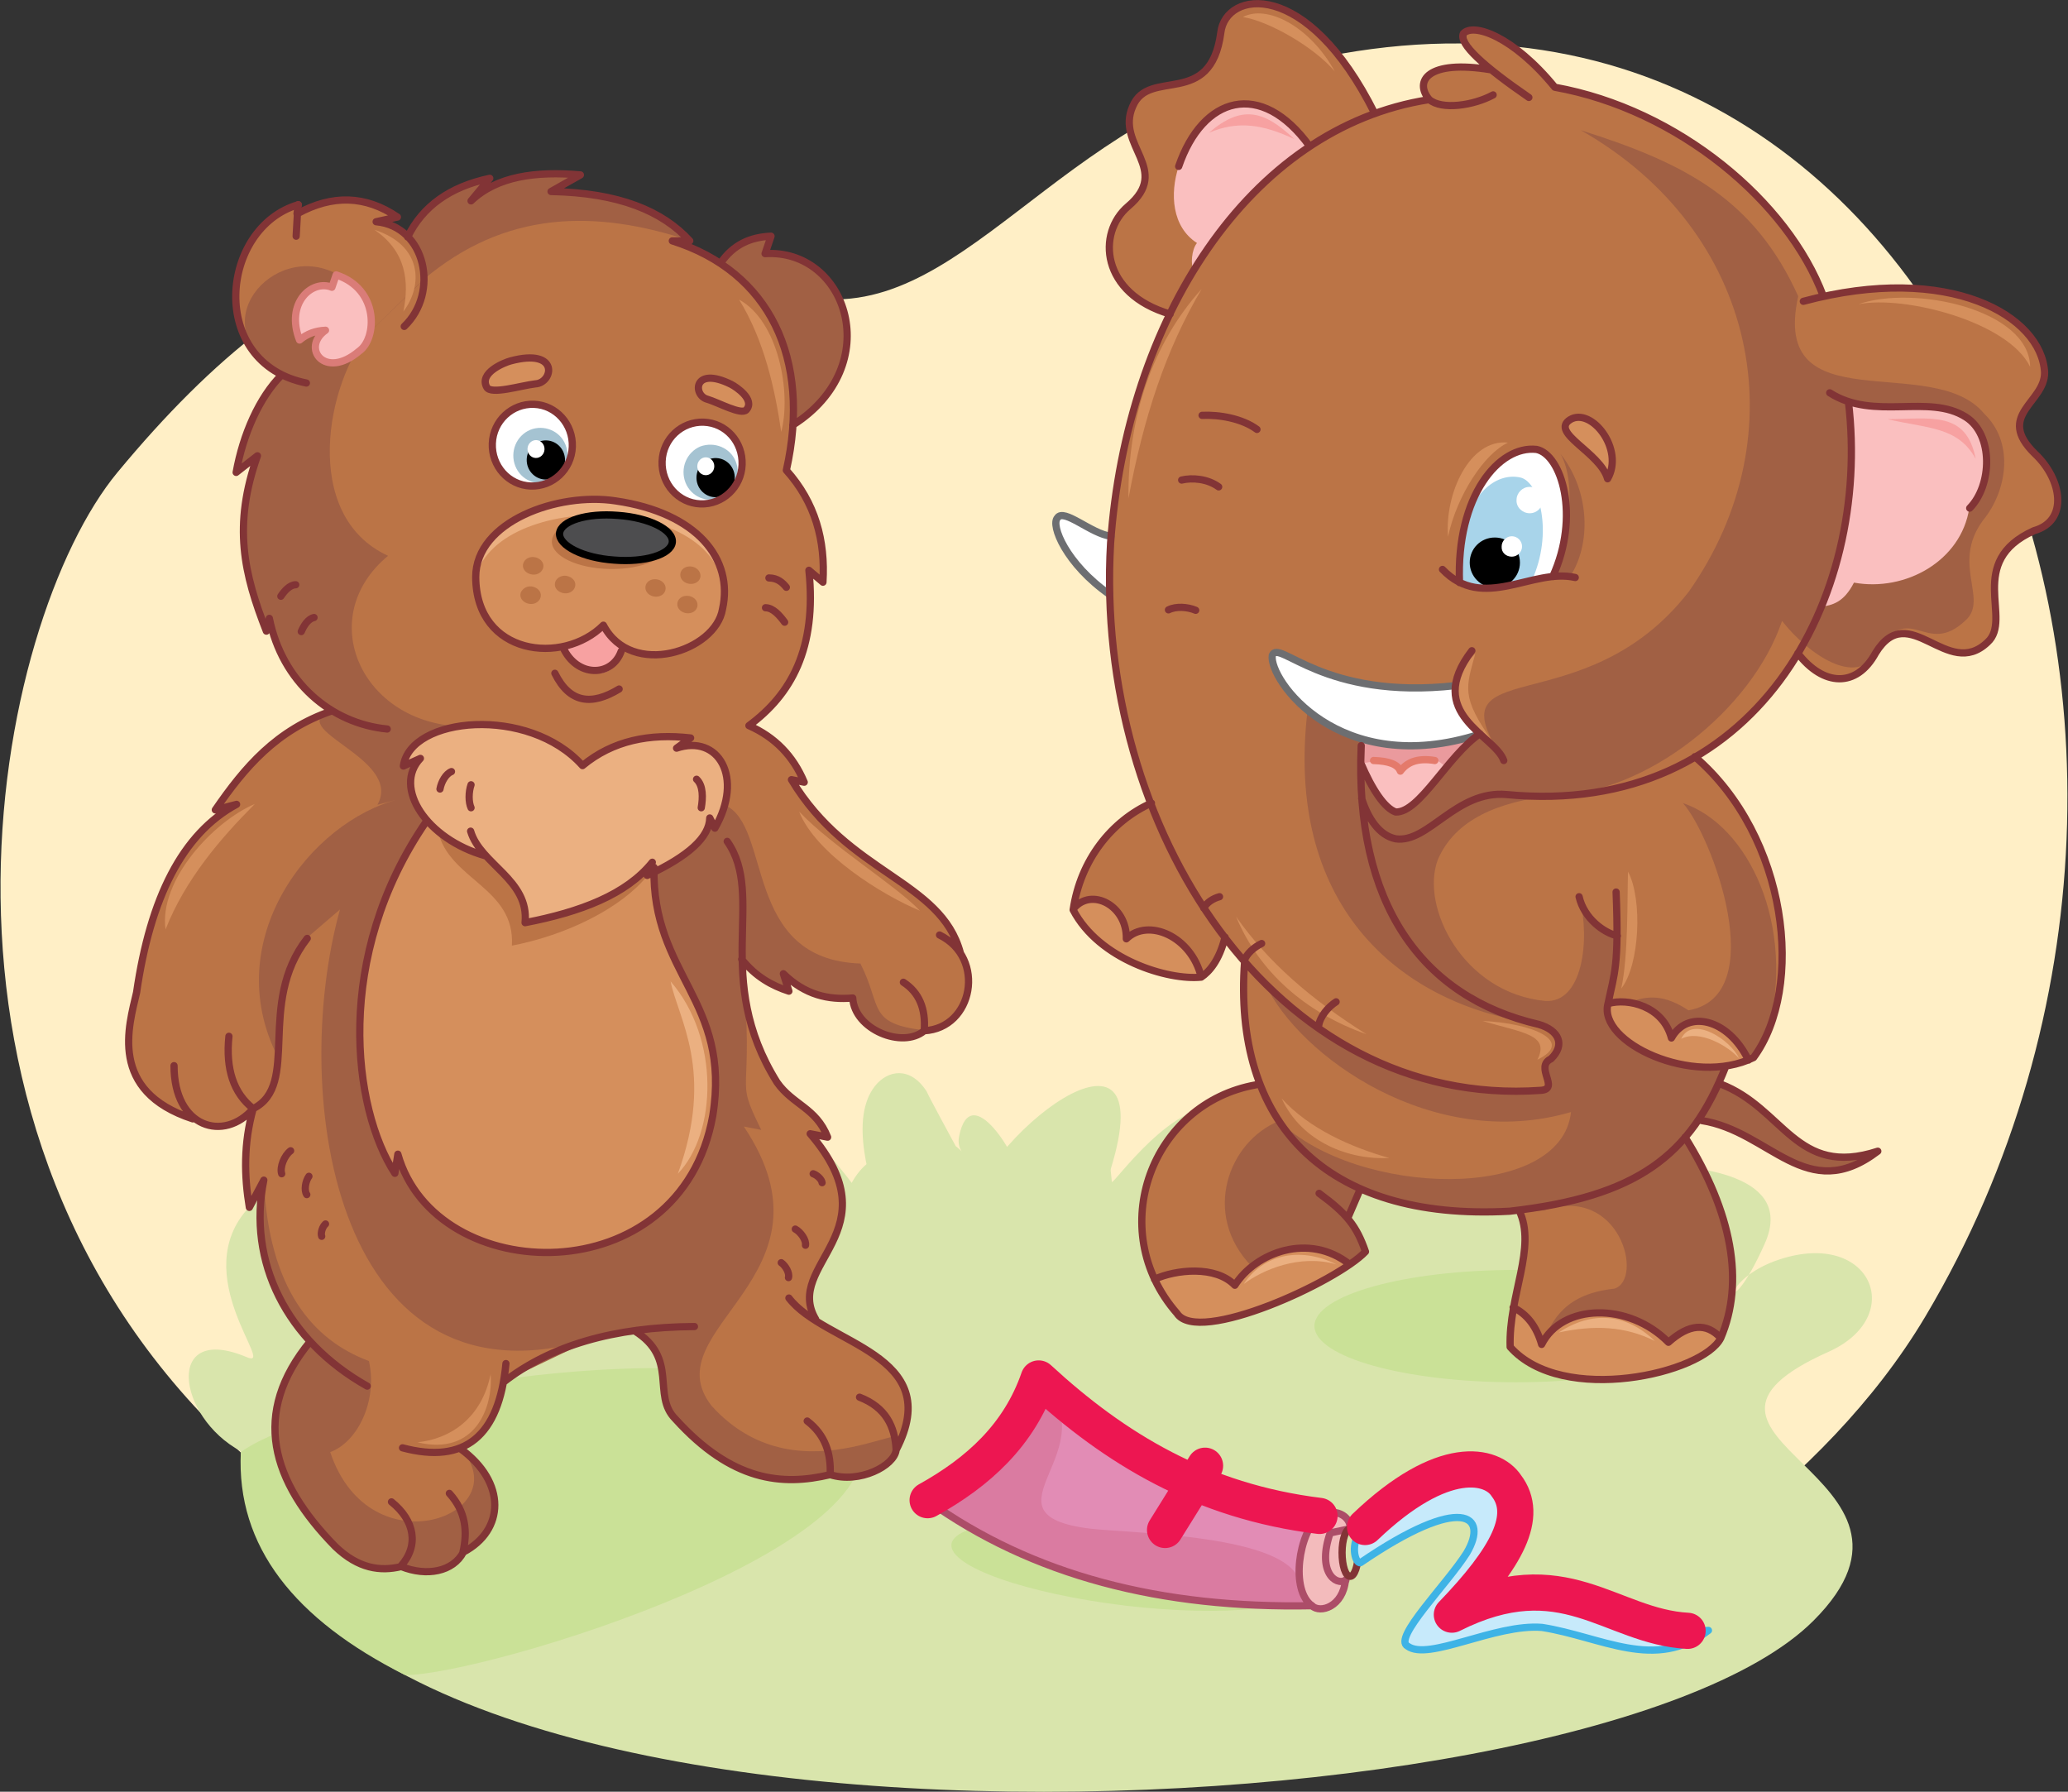 <?xml version="1.0" encoding="utf-8"?>
<!-- Generator: Adobe Illustrator 21.1.0, SVG Export Plug-In . SVG Version: 6.00 Build 0)  -->
<svg version="1.1" id="Layer_1" xmlns="http://www.w3.org/2000/svg" xmlns:xlink="http://www.w3.org/1999/xlink" x="0px" y="0px"
	 viewBox="0 0 486 421" style="enable-background:new 0 0 486 421;" xml:space="preserve">
<rect x="0" y="0" width="486" height="421" fill="#333333" stroke="none"/>
<style type="text/css">
	.st0{fill-rule:evenodd;clip-rule:evenodd;fill:#FFEFC6;}
	.st1{fill-rule:evenodd;clip-rule:evenodd;fill:#D9E5AC;}
	.st2{fill-rule:evenodd;clip-rule:evenodd;fill:#CAE197;}
	.st3{fill-rule:evenodd;clip-rule:evenodd;fill:#F3BBBC;}
	.st4{fill-rule:evenodd;clip-rule:evenodd;fill:#BB7446;}
	.st5{fill-rule:evenodd;clip-rule:evenodd;fill:#A16044;}
	.st6{fill-rule:evenodd;clip-rule:evenodd;fill:#F7A1A1;}
	.st7{fill-rule:evenodd;clip-rule:evenodd;fill:#D58F5C;}
	.st8{fill-rule:evenodd;clip-rule:evenodd;fill:#EBB081;}
	.st9{fill-rule:evenodd;clip-rule:evenodd;fill:#FABFBF;}
	.st10{fill-rule:evenodd;clip-rule:evenodd;fill:#EA9A9D;}
	.st11{fill-rule:evenodd;clip-rule:evenodd;fill:#FFFFFF;}
	.st12{fill:none;stroke:#6D6E71;stroke-width:1.7;stroke-linecap:round;stroke-linejoin:round;stroke-miterlimit:22.926;}
	.st13{fill-rule:evenodd;clip-rule:evenodd;fill:#A8D4EA;}
	.st14{fill:none;stroke:#E47A6B;stroke-width:1.7;stroke-linecap:round;stroke-linejoin:round;stroke-miterlimit:22.926;}
	.st15{fill-rule:evenodd;clip-rule:evenodd;}
	.st16{fill:none;stroke:#823436;stroke-width:1.7;stroke-linecap:round;stroke-linejoin:round;stroke-miterlimit:22.926;}
	.st17{fill:none;stroke:#DA7C78;stroke-width:1.7;stroke-linecap:round;stroke-linejoin:round;stroke-miterlimit:22.926;}
	.st18{fill-rule:evenodd;clip-rule:evenodd;fill:#E28CB5;}
	.st19{fill-rule:evenodd;clip-rule:evenodd;fill:#DA7BA1;}
	.st20{fill:none;stroke:#AC4D68;stroke-width:1.7;stroke-linecap:round;stroke-linejoin:round;stroke-miterlimit:22.926;}
	.st21{fill-rule:evenodd;clip-rule:evenodd;fill:#C7EAFB;}
	.st22{fill:none;stroke:#3EB3E6;stroke-width:1.7;stroke-linecap:round;stroke-linejoin:round;stroke-miterlimit:22.926;}
	.st23{fill:none;stroke:#ED1651;stroke-width:8.5;stroke-linecap:round;stroke-linejoin:round;stroke-miterlimit:22.926;}
	.st24{fill-rule:evenodd;clip-rule:evenodd;fill:#A5C3D2;}
	.st25{fill-rule:evenodd;clip-rule:evenodd;fill:#4D4D4F;}
	.st26{fill:none;stroke:#000000;stroke-width:1.7;stroke-linecap:round;stroke-linejoin:round;stroke-miterlimit:22.926;}
</style>
<path class="st0" d="M360.2,391L56.6,341.3C-26.3,265.7-1.4,146,27.6,111c45.3-54.7,87.9-69.3,153.3-43.7
	C220.6,83,241.9,33.9,293.2,18c160.8-49.8,243.3,150.1,159.3,291.3C428.3,350,384.5,375.6,360.2,391z"/>
<path class="st1" d="M377.1,307.6c-64.8,9.1-128.6,10.5-190.7-5.4c-7.6-5.1-11.2-18.8-12.2-27.4c-0.6-5.4,2.1-11.1,8.5-11.8
	c9-1,26.4,29.1,24.8,23.9c-3.1-8.9-8-24.1-1.8-31.8c2.9-3.6,8.2-4.7,12.1,1.4c0.1,0.5,6.8,12.8,6.8,12.8c3,2.4,0.1,1.1,0.8-2.3
	c2.8-13.9,14.1,5.5,14.7,10.3c1-10.9,15-21.7,19.7-8.6c0.9,3.2,1.2,5.8,1.5,9c0.1,1.1,14.8-20.4,26.8-17.5c21,5,4.4,26.1,5,26
	c7-0.8,22.4,1.4,14.2,11.5c-8.1,10.1,25.4-20.1,41,3.7c2.7,4.1,3.8-7.4,13.3-6.9C366.4,294.9,376.6,302.8,377.1,307.6z"/>
<path class="st1" d="M56.6,341c-15.1-8.1-18-30.3,1.4-22.1c7.2,3.1-14.4-19.4,0.6-35.3c14-14.8,115.1-41.9,126-7.6
	c16.1,50.6,4.3-4.9,25.9-4.9c10.8,0,12.2,41.5,16.2,16.3c3.2-19.9,47.2-54.1,34.3-12.6c-5.1,16.4-18,32.6,3.6,19.9
	c9.1-5.3,46.2-36,58.8-36c7.2,0,1.8,10.8,1.8,14.4c0,3.6,37.9,0.5,59.5,0.5c14.4,0,37.3,2.5,30,18.7c-8.9,19.9-11.2,8.4,3.6,3.6
	c21.5-7,29.9,13.4,11.5,21.7c-45.7,20.4,30.7,28.9-3.6,63.2C372.1,435,56.6,445.8,56.6,341z"/>
<path class="st2" d="M95.2,393.6c-25.9-13-39.7-30.2-38.6-52.4c20.5-15,131.5-32.8,144.8-5.6C214.8,362.9,114.1,393.6,95.2,393.6z"
	/>
<path class="st2" d="M267,358.3c23.3,2.8,41.7,9.2,41,14.5c-0.7,5.2-20.1,7.2-43.4,4.5c-23.3-2.8-41.7-9.2-41-14.5
	C224.4,357.6,243.8,355.5,267,358.3z"/>
<path class="st3" d="M316.3,371.4c-0.3,4.9-2.6,7.3-7.9,6c-5-4.5-3.8-14.4,1.7-21.1c3.5-2.1,7.4,0,7.2,3
	C312.6,360.2,317.3,372.1,316.3,371.4z"/>
<path class="st2" d="M356.2,324.8c26,0,47.3-5.9,47.3-13.2s-21.2-13.2-47.3-13.2c-26,0-47.3,5.9-47.3,13.2
	C309,318.9,330.2,324.8,356.2,324.8z"/>
<path class="st4" d="M225.6,223.8c5.2,10.2,0.6,15.4-8.4,18.4c-7.8,3-14.4,0.9-16.8-7.7c-5.8,1.1-11.2-0.8-16.3-5.7l1.3,4.1
	l-5.6-2.6l-5.4-3.9c3,33.4,13.3,27.2,20,40.8l-4.1-0.8c18.9,21.1-5.5,32.3,1.3,43.6c18.9,9.2,26.9,19.1,19,30.6
	c-1,4.9-9.3,7.9-15.5,5.8c-9.6,1.9-23,2-36.4-13.1c-5.6-6.4,1-13.5-9.6-20.7c-13.7,2.5-24,6.6-30.8,12.1
	c-0.7,6.8-4.1,12.1-10.2,15.7c12.2,10.7,9.8,18.2,0.7,24.3c-3.9,5-8.8,6.2-14.6,3.4c-8.3,2.3-16.8-1.5-25.9-18.5
	c-5.7-11.2-5.1-22.7,4.6-34.4c-9.6-11.1-14.1-23.5-11-38l-3.4,6.4c-1.4-7.3-1.1-15,0.9-23.2c-4.4,4.7-9.1,5.5-14.2,2.3
	c-11.2-3.5-18.7-10.5-13.2-29.7c2.6-21.6,10.4-36.3,23.5-44.2l-5,1.3c6.2-11.1,15.4-18.9,27.5-23.3c-7.8-4.3-12.8-11.6-14.9-21.8
	l-0.7,3c-6.3-13.4-7.8-25-2.1-41.2l-5,3.9c1-8,4.5-15.7,10.7-22.9C46.7,76.8,55.9,51.6,69.5,48l0.2,2c7.5-4.4,15.3-4.7,23.5,0.8
	l-5,1.1l7.5,3.6c3.5-7.2,9.9-11.8,19.3-13.8l-4.4,5.3c6.1-5.8,15.2-7,25.7-6.1l-6.9,3.9c16,0.3,26.2,4.6,32.6,11.6h-4
	c22.8,7.2,32.7,27.6,26.8,53.9c6.8,7.6,9.2,16.5,8.6,26.3l-3.3-2.8c1.9,18.4-4.2,29.2-14.1,36.5c6.1,2.7,10.4,7.1,13,13.3l-3-0.6
	C199.3,205.4,221,206.7,225.6,223.8z"/>
<path class="st5" d="M202.2,226.4c5.2,10.2,1.5,14.1,15.1,15.7c-7.8,3-14.4,0.9-16.8-7.7c-5.8,1.1-11.2-0.8-16.3-5.7l1.3,4.1
	l-5.6-2.6l-5.4-3.9c3,33.4-2.3,25.6,4.4,39.2l-4.1-0.8c23.7,35.3-21.7,47.4-7.6,65.6c21.5,23.8,51.5-1.2,43.5,10.3
	c-1,4.9-9.3,7.9-15.5,5.8c-9.6,1.9-23,2-36.4-13.1c-5.6-6.4,1-13.5-9.6-20.7c-13.7,2.5-24,6.6-30.8,12.1
	c-0.7,6.8-4.1,12.1-10.2,15.7c12.2,10.7,9.8,18.2,0.7,24.3c-3.9,5-8.8,6.2-14.6,3.4c-8.3,2.3-16.8-1.5-25.9-18.5
	c-5.7-11.2-5.1-22.7,4.6-34.4c-9.6-11.1-14.1-23.5-11-38c1.1,25.6,11.5,37.7,24.7,42.6c2.1,9.4-2.7,19.1-9.1,21.4
	c9.4,28.1,44.5,14.5,30.6-0.9c6.4-2.5,9.9-7.8,10.2-15.7l21.3-10.2c-60.7,18.9-72-56.7-59.8-100.7l-7.8,6.7l-5.2,10.8l-1.6,17.2
	c-14-27.5,7.7-55.4,28.4-60.6l-5,1.3c6.2-11.1-22.7-17.8-10.6-22.3c-7.8-4.3-12.8-11.6-14.9-21.8l-0.7,3c-6.3-13.4-7.8-25-2.1-41.2
	l-5,3.9c1-8,4.5-15.7,10.7-22.9c-19.3-11.1-2-31.3,12.9-23.5L79.7,85l19.8-19.2l-1.4-6.6l-2.4-3.6c3.5-7.2,9.9-11.8,19.3-13.8
	l-4.4,5.3c6.1-5.8,15.2-7,25.7-6.1l-6.9,3.9c16,0.3,26.2,4.6,32.6,11.6c-22.1-7.3-43.3-7.1-62.6,9.3L79.7,85l7.3-7.1
	c-10.2,11.5-16.5,43.2,4.2,52.7c-17.5,14.5-6.3,39.5,17.5,40.1c1.9,18.4,71.5,11.2,61.7,18.5C181.5,194.1,174.5,225.5,202.2,226.4z"
	/>
<path class="st5" d="M186.4,99.9c-0.4-18.5-6-31.2-17-38c3.1-4.6,7.3-6.2,11.9-6.4l-1.4,4.1C199.1,58.4,208.5,85.9,186.4,99.9z"/>
<path class="st6" d="M132.7,152.6l4.2-2.2l4.9-3.5l2.3,3.1l1.9,1.6C145.5,161.9,134.3,158.6,132.7,152.6z"/>
<path class="st7" d="M144.7,117.7c-13.5-2.1-32.9,4.8-32.9,17.9c-0.8,19.1,20.5,20.8,30,11.3c6.6,12.6,27.1,6.1,28-3.8
	C171.5,132.7,163.9,120.5,144.7,117.7z"/>
<path class="st8" d="M144.7,117.7c-13.5-2.1-32.9,4.8-32.9,17.9c5.7-21.5,62.7-19.5,58,7.5C171.5,132.7,163.9,120.5,144.7,117.7z"/>
<path class="st4" d="M422.6,153.4c-7.1,10.9-15.3,18.7-24.2,24.4c23.8,23.3,25.1,53.7,13.8,70.7h-5.9l-2,6.1
	c12.3,5.3,21.2,23.2,37,15.8c-15.5,12.7-27.6-4.8-41.4-7.2l-3.8,4c11.5,19.3,14.3,35,8.4,47.2c-5.5,8.7-35.8,15.5-49.5,2.1
	c-0.8-12.7,6.5-24.3,2.1-32.1l-37.4-4.6l-2.8,6.5l4.2,7.8c-6.8,7.3-41.9,23.4-44.3,14.5c-17.4-20-6.7-50.5,19.6-53.8
	c-3.4-8.9-5-18.5-3.7-29.1l-4.5-5.6l-2.8,6.6l-2.8,2.8c-13.1,0.2-22.6-4.8-30.1-15.8c1.6-12,9.1-20.7,18.4-25.1
	c-5.9-18.9-9.8-25.6-9.8-48.9c-14.4-11.7-14.1-20.2-9.5-18.2l9.9,4.4c1.6-19,6-36.6,13.8-52.4C261.8,69,256,59,265.4,48.3
	c9.8-7.3-2.4-15.4,1.1-23.5c4.8-9.1,18.2,0.5,20.7-17.3c0.7-9,19-14.7,36.2,18.9l12.8-3.3c-5-5,4.7-10.2,14.5-7
	c-14.4-11.7-1-14.2,15,4.2c33.2,7.7,52.4,26.7,62.8,49.4c34.3-6,52.4,6,52.1,17.8c0.1,7.1-11.6,10-2.3,19.1c6.4,6,8,15.8-0.2,18.1
	c-16.2,7.3-4.9,20.8-10.9,26.2c-9.5,9.1-18.4-10.3-26.3,2.5C436.4,161.6,428.6,161.1,422.6,153.4z"/>
<path class="st5" d="M418.8,145.9c-7.1,21-32.1,40.7-53.8,41c-12.9,1.5-23,5.6-27.1,15.1c-4.2,11.1,6,31.4,25.3,33.2
	c8.6,0.5,10.6-13.9,8-24.5l4.6,7l4.3,2.2l-2.1,15.9l4.8-0.2c4.4-1.8,8.4-1.9,14,1.8c19.5-3.4,5.6-41-1.3-48.7
	c15.4,5.2,26.6,28.6,20,54l-3.3,5.9h-5.9l-2,6.1c12.3,5.3,21.2,23.2,37,15.8c-15.5,12.7-27.6-4.8-41.4-7.2l-3.8,4
	c11.5,19.3,14.3,35,8.4,47.2c-5.5,8.7-28.3,14.9-42.1,1.5c2.4-6.3,5.8-12,17-13.2c7-2.2,1.3-24.5-16.5-18.4
	c-15.9,1.2-30.4-0.1-43.4-4.6l-2.8,6.5c1.4,1.8,3.7,5,4.2,7.8c-4.4,3.9-16.9,14.2-26.7,3.5c-12-12.3-5.4-29.5,6.4-34.2
	c18.3,17.9,66.3,19.2,68.6-2.1c-32.4,9.5-63.9-13.1-71.9-30.2c28.9,26.1,49.9,24.9,64.8,25.2l1.8-1.1l-0.7-4.6l1.4-1.6
	c2.9-4.8,1-7.7-5.7-8.8c-30.9-5.1-57-28.1-51.6-73.4c-13.5-4.6,26.7,11,36.1,0.4l10.1,11.5c-17.7-26.2,18.5-7.6,43.4-39.7
	c25.9-36.8,16.2-84.8-25.4-108.4c24.8,7.8,40.8,16.3,51.1,39c-6.7,30.2,31.6,12.9,43.7,27.6c6.9,6.6,5.5,17.3,0.4,24.2
	c-8.7,10.6,0.8,19.2-4.7,24.3c-9.5,9.1-13.1-5.2-21,7.6C436.4,161.6,424.9,153.7,418.8,145.9z"/>
<polygon class="st9" points="346.1,173 322.6,172.1 320,174 319.8,179.4 325.1,188.7 328,190.8 331.2,189.7 333.6,187.6 "/>
<path class="st10" d="M346.1,173l-23.4-0.9L320,174l-0.2,5.4c6-1.1,9.1-0.5,9.3,1.8c3.9-3.9,7.5-4.2,10.7-0.9L346.1,173z"/>
<path class="st9" d="M462.8,119.4c-1.9,12.4-15,19.7-27.1,17.5c-2.4,4.7-5.1,5.3-7.8,5.7c6.1-16.5,8.3-32.6,6.4-48.3
	c10.4,2.6,18.8-2,27.6,3.7C468.4,102.2,468.1,113.9,462.8,119.4z"/>
<path class="st11" d="M343,136.8c7.9,4,14.6-0.9,21.9-1.3c6.5-14.2,2.1-28.7-3.8-29.9C352.3,104.6,342.2,116.4,343,136.8z"/>
<path class="st11" d="M260.8,139.8l0.3-13.8c-4.6-0.5-11.1-6.7-12.6-4.3C246.9,123.5,250.6,132.5,260.8,139.8z"/>
<path class="st11" d="M347.8,172.4c-4.3-2.9-6.2-6.7-5.7-11.4c-31.2,3.5-41.6-11.1-43.1-7.1C298.1,159.4,314.6,183.1,347.8,172.4z"
	/>
<path class="st12" d="M342.1,161.1c-31.2,3.5-41.6-11.1-43.1-7.1c-0.9,5.5,15.6,29.2,48.8,18.5"/>
<path class="st12" d="M261.1,126c-4.6-0.5-11.1-6.7-12.6-4.3c-1.6,1.7,2,10.8,12.3,18"/>
<path class="st13" d="M343.5,127l-0.5,9.8c6.4,3.7,11.3-0.3,17-0.4c5.1-11.2,1.8-23.2-2.7-24.2C351.4,110.9,345,116.4,343.5,127z"/>
<path class="st14" d="M337.2,178.7c-4.2-0.7-6.6,0.5-8.1,2.5c-0.6-1.6-2.7-2.4-6.3-2.5"/>
<path class="st15" d="M351.3,138.1c3.2,0,5.9-2.6,5.9-5.9c0-3.2-2.6-5.9-5.9-5.9c-3.3,0-5.9,2.6-5.9,5.9
	C345.4,135.4,348,138.1,351.3,138.1z"/>
<path class="st11" d="M355.3,130.8c1.3,0,2.4-1.1,2.4-2.4c0-1.3-1.1-2.4-2.4-2.4s-2.4,1.1-2.4,2.4
	C352.8,129.8,353.9,130.8,355.3,130.8z"/>
<path class="st11" d="M359.5,120.6c1.7,0,3.1-1.4,3.1-3.1s-1.4-3.1-3.1-3.1s-3.1,1.4-3.1,3.1C356.3,119.2,357.8,120.6,359.5,120.6z"
	/>
<path class="st7" d="M377.8,112.5c-1.7-6.2-13.7-10.8-8.8-13.9C374,95.6,381.8,105.6,377.8,112.5z"/>
<path class="st16" d="M377.8,112.5c-1.7-6.2-13.7-10.8-8.8-13.9C374,95.6,381.8,105.6,377.8,112.5z"/>
<path class="st9" d="M307.8,34.4c-12,8-21.2,18.8-27.3,29.2c-0.7-1.4-0.5-4.9,0.8-6.5c-5.9-3.8-6.4-11.6-4.3-18
	C282.6,22.7,296.2,18.6,307.8,34.4z"/>
<path class="st7" d="M410.7,249.2c-13.6,3.5-34.6-1.2-32.7-13.4c4.5-1.3,12.9,0.9,14.8,8.1C398.4,233.7,412.5,248.1,410.7,249.2z
	 M355.7,307.2l-0.8,9.3c11.6,13.4,46.1,6.7,49.5-2.1c-3.4-3.7-7.5-3.3-12.3,1c-9.4-9.5-25-9.1-29.8,0.5
	C361.1,311.7,358.9,308.8,355.7,307.2z M271.3,300.6l5.6,8.8c9.6,3.6,24.2-3,40.1-12.1c-9.6-7.6-21.9-3-26.8,4.7
	C287.6,298.6,281.4,297.3,271.3,300.6z M252.2,213.8c1.9,7.8,20.9,18.1,30.1,15.8c-2.3-9.6-12.5-14-17.6-9
	C263.8,210.6,256.4,208.8,252.2,213.8z"/>
<path class="st7" d="M301.2,258.1c6.4,7.1,16.4,11.5,25.3,14C317.2,272.6,306,268.5,301.2,258.1z M290.5,215.4
	c7.6,10.8,17.6,19.4,30.6,27.6C306.9,238,295.9,228.4,290.5,215.4z M477.1,86.2c-5.1-10.6-29.6-16.9-40.4-14.7
	C449.8,66.9,476.9,72.7,477.1,86.2z M313.7,16.8C308.9,11.1,298.3,5,292.1,4C297.7,1,307.8,6.1,313.7,16.8z M282.4,67.9
	c-8.4,14.2-13.6,30-17.2,49.2C265,98.2,270.8,80.7,282.4,67.9z M340.3,126.1c2.1-9.7,8.5-19.5,14.1-22.1
	C345.3,103.1,339.5,116.1,340.3,126.1z M346.7,153.6c-2.1,7.9-3.5,10,4.1,20.7C341.7,167,338.2,161.6,346.7,153.6z M361.3,249
	c8.9-4.3-1.2-8.6-12.9-9.1C357.9,242.7,364.3,243.1,361.3,249z M382.6,204.8c3.5,6.6,2.7,22.1-1.6,27.5
	C382.7,224.8,382.4,210.9,382.6,204.8z"/>
<path class="st6" d="M304.2,32.7c-7.4-3.5-13.3-4.4-20.1-1.5C291.9,24.5,297.1,26,304.2,32.7z"/>
<path class="st6" d="M464.3,107.8c-4.2-7.6-11.3-7.1-20.7-9.3C453.9,98.4,462.1,96.5,464.3,107.8z"/>
<path class="st5" d="M366.7,106.6c4.2,7.1,1.6,23-1.8,29h4C374,127.9,373.7,115.4,366.7,106.6z"/>
<path class="st9" d="M79,64.6c10.2,3.3,9.6,15,5.4,17.9c-8.1,6.9-13.7-0.8-7.9-4.9c-2.3,0.1-4.3,0.8-6.1,2.3
	C67,71.2,73.3,65.6,78,67.5L79,64.6z"/>
<path class="st17" d="M79,64.6c10.2,3.3,9.6,15,5.4,17.9c-8.1,6.9-13.7-0.8-7.9-4.9c-2.3,0.1-4.3,0.8-6.1,2.3
	C67,71.2,73.3,65.6,78,67.5L79,64.6z"/>
<path class="st7" d="M100.1,192.9l53.6,10.9c-0.6,25.3,18.2,31.3,13.8,58.4c-7.5,41.9-65.1,40.5-74,9l-0.7,4.5
	C82.9,260.4,78.3,224.8,100.1,192.9z"/>
<path class="st18" d="M308.3,377.3c-35.3,0.7-65.7-7-90.4-24.8c11.9-6.6,21.5-15.3,26.1-28.6c17.9,16.5,38.3,28.9,66,32.3
	C305.2,360.2,303.2,373.6,308.3,377.3z"/>
<path class="st19" d="M308.3,377.3c-35.3,0.7-65.7-7-90.4-24.8c11.9-6.6,21.5-15.3,26.1-28.6c17.9,16.5-15.5,31.9,12.3,35.3
	c9.5,1.1,46.5,1.4,49.1,12.5C306,374.2,307.7,376.9,308.3,377.3z"/>
<path class="st20" d="M308.3,377.3c-35.3,0.7-65.7-7-90.4-24.8c11.9-6.6,21.5-15.3,26.1-28.6c17.9,16.5,38.3,28.9,66,32.3
	C305.2,360.2,303.2,373.6,308.3,377.3z"/>
<path class="st20" d="M308.3,377.3c2,1.9,7.3,0.2,7.9-6"/>
<path class="st20" d="M310.1,356.2c3.5-2.1,7.4,0,7.2,3l-4.7,1c-3.1,9,1.2,12.5,3.7,11.1"/>
<path class="st16" d="M317.3,370.4c1,0,1.9-2.5,1.9-5.6c0-3.1-0.8-5.6-1.9-5.6c-1,0-1.9,2.5-1.9,5.6
	C315.4,367.9,316.2,370.4,317.3,370.4z"/>
<path class="st21" d="M319.7,367.2c-1.1,0.2-2.4-3.7-0.2-7.1c19.1-19.1,31.1-16.1,34.5-11c5.4,7.1,0.2,16.8-12.8,30.3
	c28.5-14.3,38.9,5.7,60.3,3.7c-12.5,9.7-25.1,1.5-39.1-0.7c-11.1-0.9-26.7,8-31.6,4.4c-3.6-1.8,9.3-14.6,13.9-21.9
	C349.9,356.1,343.7,350.8,319.7,367.2z"/>
<path class="st22" d="M319.7,367.2c-1.1,0.2-2.4-3.7-0.2-7.1c19.1-19.1,31.1-16.1,34.5-11c5.4,7.1,0.2,16.8-12.8,30.3
	c28.5-14.3,38.9,5.7,60.3,3.7c-12.5,9.7-25.1,1.5-39.1-0.7c-11.1-0.9-26.7,8-31.6,4.4c-3.6-1.8,9.3-14.6,13.9-21.9
	C349.9,356.1,343.7,350.8,319.7,367.2z"/>
<path class="st23" d="M320.8,358.8c18.4-17.6,29.9-14.7,33.2-9.7c5.4,7.1,0.2,16.8-12.8,30.3c26.3-13.2,37.2,2.8,55.4,3.8"/>
<path class="st23" d="M273.8,359.5l9.4-15.1 M218,352.5c11.9-6.6,21.5-15.3,26.1-28.6c17.9,16.5,38.3,28.9,66,32.3"/>
<ellipse transform="matrix(4.210073e-02 -0.999 0.999 4.210073e-02 49.417 268.914)" class="st11" cx="165" cy="108.7" rx="9.6" ry="9.4"/>
<ellipse transform="matrix(4.210989e-02 -0.999 0.999 4.210989e-02 15.392 225.177)" class="st11" cx="125.1" cy="104.6" rx="9.6" ry="9.4"/>
<path class="st24" d="M164.6,104.9c-3.3,1.4-4.8,5.2-3.5,8.5c1.3,3.3,5,4.9,8.3,3.5c3.3-1.4,4.8-5.2,3.5-8.5
	C171.6,105.2,167.9,103.7,164.6,104.9z"/>
<path class="st24" d="M124.6,101c-3.3,1.4-4.8,5.2-3.5,8.5c1.3,3.3,5,4.9,8.3,3.5c3.3-1.4,4.8-5.2,3.5-8.5
	C131.6,101.2,127.8,99.7,124.6,101z"/>
<ellipse transform="matrix(4.251778e-02 -0.999 0.999 4.251778e-02 48.937 275.491)" class="st15" cx="168.2" cy="112.2" rx="4.6" ry="4.5"/>
<ellipse transform="matrix(4.208384e-02 -0.999 0.999 4.208384e-02 14.89 231.704)" class="st15" cx="128.3" cy="108.1" rx="4.6" ry="4.5"/>
<ellipse transform="matrix(4.262128e-02 -0.999 0.999 4.262128e-02 49.307 270.621)" class="st11" cx="165.9" cy="109.6" rx="2.1" ry="2"/>
<ellipse transform="matrix(4.167105e-02 -0.999 0.999 4.167105e-02 15.326 226.891)" class="st11" cx="125.9" cy="105.5" rx="2.1" ry="2"/>
<path class="st16" d="M165.4,99.2c-5.2-0.2-9.6,3.9-9.8,9.2c-0.2,5.3,3.8,9.8,9,10c5.2,0.2,9.6-3.9,9.8-9.2
	C174.6,103.8,170.6,99.4,165.4,99.2z M144.7,117.7c-13.5-2.1-32.9,4.8-32.9,17.9c0.1,18.4,20.5,20.8,30,11.3
	c6.6,12.6,26.4,6.1,28-3.8C172.4,131.4,163.9,120.5,144.7,117.7z M125.5,95c-5.2-0.2-9.6,3.9-9.8,9.2c-0.2,5.3,3.8,9.8,9,10
	c5.2,0.2,9.6-3.9,9.8-9.2C134.7,99.7,130.7,95.2,125.5,95z M132.3,152.1c3.2,7.1,11.5,7.1,13.7,0.9"/>
<path class="st4" d="M143.6,121.1c-7.6-0.1-13.8,2.6-13.9,6.1c-0.1,3.5,6.1,6.4,13.7,6.5c7.6,0.1,13.8-2.6,13.9-6.1
	C157.4,124.1,151.2,121.2,143.6,121.1z"/>
<path class="st25" d="M145.2,121.1c-7.3-0.6-13.4,1.3-13.7,4.2c-0.2,2.9,5.5,5.8,12.8,6.3c7.3,0.6,13.4-1.3,13.7-4.2
	C158.3,124.5,152.5,121.6,145.2,121.1z"/>
<path class="st26" d="M145.2,121.1c-7.3-0.6-13.4,1.3-13.7,4.2c-0.2,2.9,5.5,5.8,12.8,6.3c7.3,0.6,13.4-1.3,13.7-4.2
	C158.3,124.5,152.5,121.6,145.2,121.1z"/>
<path class="st4" d="M102.9,195.2c2.6,11.6,18.2,13.3,17.4,27c13-2.5,25.8-8.9,31.9-16.5L102.9,195.2z"/>
<path class="st8" d="M114.2,201.1c3.6,5.3,9.8,7,9.2,15.8c13-2.5,23.8-6.6,29.9-14.2l-1.2,3.1c9.7-4.5,14.6-9,14.7-13.5l1.2,2.4
	c6.9-12,0.8-22.1-9-18.8l3.3-2.4c-9.6-1.1-18.3,0.6-25.4,6.5c-12.7-14.2-40.5-11.5-42.1,0.1l4-1.8C92.4,185,100.3,197.2,114.2,201.1
	z"/>
<line class="st16" x1="69.8" y1="50.2" x2="70.1" y2="48.1"/>
<path class="st16" d="M396,267.2c11.1,17.8,14,34.1,8.4,47.2c-4.1,8.3-37.2,16-49.5,2.1c-0.4-12.2,6.3-23.3,2.1-32.1 M404.3,254.7
	c15,5.7,17.7,22.1,37,15.8c-16.8,12.8-25.3-4.7-41.4-7.2 M405.6,250.5c-8.3,21.1-20.8,30.7-50.8,34.1c-43.8,2.4-65.1-21.1-62.3-58.8
	 M310,280.4c6.4,4.7,8.8,7.6,10.9,13.7c-6.6,7-39.4,22.1-44.3,14.5c-17.2-19.7-5.9-49.4,18.6-53.7 M287.9,220.2
	c-1.4,5.6-3.8,8.2-5.6,9.4c-7.8,0.8-24-4.1-30.1-15.8c1.7-11.7,9-20.9,18.4-25.1 M296.5,221.7c-1.7,0.8-3.6,2.4-4.1,4.1 M314,235.4
	c-1.9,1.2-3.8,3.5-4.1,5.6 M286.4,114.4c-2.6-1.9-6.2-2.2-8.7-1.6 M295.4,100.9c-3.5-2.6-9-3.5-12.9-3.3 M281,143.4
	c-1.9-0.8-4.6-1-6.4-0.1 M286.6,210.7c-1.5,0.4-3.1,1.4-3.7,2.7 M345.9,152.9c-11.4,14.8,5.4,19.8,7.5,25.8 M423.8,70.8
	c34.4-9.2,56,3.5,56.7,16.7c0.1,7.1-11.6,10-2.3,19.1c6.4,6,8,15.8-0.2,18.1c-16.2,7.3-4.9,20.8-10.9,26.2
	c-9.5,9.1-18.4-10.3-26.3,2.5c-4.5,8.3-12.3,7.9-18.3,0.1 M434.4,94.4c5.5,46-21.7,97.9-80.3,92.3c-11.9-1.1-18.4,11.5-26.1,10.4
	c-3.9-0.8-6.5-4.8-8-9.5 M359.3,22.9c-10.6-7.3-16.5-12.6-15.4-15c2.3-2.6,11.7,0.6,21.5,12.6c29,5.2,54.8,26.9,63.1,49.1
	 M350.9,22.3c-4.6,2.5-12.1,3.6-15,1.1c-42.6,6.6-71.2,52-74.9,104.2c-3.9,66.9,38.5,133,101.1,128.6c4.6-0.3-1.6-5.5,2.4-7.4
	c3.4-3.3,1.9-6.7-2.9-8.1c-27.6-6.4-43.3-28.5-41.7-65.5 M277,39.1c5.6-16.4,19.3-20.6,30.8-4.7 M323.1,26.7
	c-16-32.1-35.1-28.9-36.2-19c-2.4,17.9-16.9,8.1-20.7,17.3c-4.1,9.2,9.2,14.8-1.1,23.5c-7.3,6.2-6.5,20.5,9.9,25.3 M378,235.8
	c4.5-1.3,12.8,0.5,14.8,8.1c3.7-6.7,13.3-4.7,18.1,5.2 M398.3,177.8c21.9,18.8,25.9,54.3,13.8,70.7c-14.2,7-36.7-3.6-34.2-12.7
	c1.5-7.2,2.6-8.7,1.9-26.2 M380.1,219.9c-3.1-0.7-7.8-4-9-9.2 M430,92.3c10.5,6.7,23.2,0.1,32,5.7c6.5,4.1,6.2,16,0.9,21.4
	 M335.9,23.4c-3.6-4.2-0.6-9.5,14.5-7 M364.9,135.5c6.5-14.2,2.1-28.7-3.8-29.9c-8.8-1-18.9,10.9-18.1,31.3 M339,133.8
	c9.6,10,21.1-0.4,31.2,1.9 M282.3,229.6c-2.3-9.6-12.5-14-17.6-9c0.2-7.8-8.2-12.2-12.4-7.1 M404.4,314.4c-3.4-3.7-7.5-3.3-12.3,1
	c-9.4-9.5-25-9.1-29.8,0.5c-1.2-4.2-3.4-7.1-6.7-8.7 M347.8,172.4c-7.6,5.2-14.2,18.6-19.8,18.4c-2.6-0.9-5.5-5.2-8.2-11.5
	 M316.7,286.3l2.8-6.5 M317.2,297.1c-9.6-7.6-22.1-2.8-27,4.9c-4.5-4.7-13.9-3.7-18.9-1.4"/>
<path class="st8" d="M388.9,315.1c-7-3.5-14.2-3.8-22.6-2C374.1,308,382.1,308.5,388.9,315.1z M292.3,301.7
	c4.4-3.3,13.1-7.1,21.8-4.6C305,292.6,296.5,295.2,292.3,301.7z M408.7,248.7c-2.4-2.8-9.3-6.9-13.6-4.6
	C397.7,238.4,406.8,244.4,408.7,248.7z"/>
<path class="st16" d="M212.3,230.8c3.7,2.4,5.3,6.2,4.9,11.4 M220.8,219.7c11,5.4,7.9,21.9-3.6,22.5c-5.1,4.3-16.4-0.3-16.8-7.7
	c-5.7,0.5-11.2-0.7-16.3-5.7l1.3,4.1c-4-1.3-7.8-3.4-11.1-7.5 M73.8,145.1c-1.4,0.3-2.4,1.9-3,3.3 M179.9,142.8
	c1.8,0,3.4,1.9,4.5,3.4 M180.7,135.8c2.1,0,3.3,1.2,4.1,2.2 M163.7,183.1c1.6,1.5,1.5,4.4,1.1,6.7 M106.1,181.3
	c-1.3,0.5-2.4,2.4-2.7,4.1 M110.7,184.4c-0.6,1.7-0.6,4.1,0,5.4 M66.2,275.8c-0.5-1.5,0.6-4.3,2.1-5.4 M72.1,280.7
	c-0.7-1-0.3-3.2,0.5-4.3 M75.6,290.5c-0.3-0.8,0.2-2.3,0.9-2.9 M189.3,292.6c0.2-1.2-1.1-3.1-2.4-3.8 M193.2,277.9
	c-0.1-0.8-1.2-1.8-2.1-2.1 M185.3,300.2c0.3-1.1-0.7-2.8-1.7-3.5 M69.5,137.4c-1.4,0-2.7,1.5-3.5,2.7 M170.9,197.7
	c9.1,12.9-3.6,32.1,11.7,56.6c3.7,5.3,9.2,6,11.9,12.9l-4.1-0.8c19.8,23.1-6.4,30.6,1.3,43.6 M202,328.3c6.2,2.4,8.3,6.9,8.6,12.3
	 M189.7,333.9c4.3,3.3,5.6,7.7,5.4,12.5 M185.4,305c8.4,11,37,13,25.2,35.7c-0.4,3.7-8.6,8-15.5,5.8c-11.3,2.7-23.1,1.6-36.4-13.1
	c-5.6-5.6,0.9-14.2-9.6-20.7 M118.3,324.8c11-8.6,25.9-13,44.9-13.1 M92,352.9c5.5,4.4,6.5,10.3,2.2,15.1 M105.6,350.9
	c3.9,4.3,4.3,9,3.2,13.8 M72.9,315.2c-13.9,16.9-9.2,32.8,5.9,48.2c5.4,5.2,10.6,5.9,15.5,4.7c6,2.4,12.2,1.2,14.6-3.4
	c9.7-5.1,10.2-16.4-0.7-24.3 M94.6,340.2c14.6,3.9,22.7-2.7,24.3-19.8 M59.5,260.5c-2.3,8.3-2.1,15.9-0.9,23.2l3.4-6.4
	c-3.9,19.1,5.3,37.7,24.3,48.4 M40.9,250.4c0,14.7,11.8,18,18.6,10.1c11.2-5.6,0.7-24.6,12.7-40 M59.5,260.5
	c-4.6-3.6-6.5-9.3-5.7-17 M78.1,167c-13.2,4.5-20.6,13.3-27.5,23.3l5-1.3c-12.8,6.9-20.3,22.1-23.5,44.2
	c-1.8,7.8-6.7,23.2,13.2,29.7 M169.3,61.9c3.1-4.6,7.3-6.2,11.9-6.4l-1.4,4.1c19.2-1.2,28.6,26.3,6.5,40.3 M70.1,48.1
	C51.7,53.5,48.7,85.3,72,90 M66.2,88.1c-5.3,5.3-9.1,14-10.7,22.9l5-3.9c-5.8,16.4-3.2,27.7,2.1,41.2l0.7-3
	c3,14.9,14.4,24.7,27.7,26 M110.6,195.3c2.3,7.8,13.8,11.4,12.8,21.5c13-2.5,23.8-6.6,29.9-14.2l-1.2,3.1c9.7-4.5,14.6-9,14.7-13.5
	l1.2,2.4c6.9-12,0.8-22.1-9-18.8l3.3-2.4c-9.6-1.1-18.3,0.6-25.4,6.5c-12.7-14.2-40.5-11.5-42.1,0.1l4-1.8
	c-6.5,6.8,1.4,19,15.3,22.9 M153.7,203.8c-0.6,25.3,18.2,31.3,13.8,58.4c-7.5,41.9-65.1,40.5-74,9l-0.7,4.5
	c-9.9-15.2-14.5-50.9,7.4-82.7 M130.4,158.2c3.5,7.1,8.7,7.6,15.1,3.7 M95,76.7c8.3-7.9,5.1-23.5-6.6-24.6l5-1.1
	c-7.5-5.1-15.3-5.3-23.5-0.8l-0.3,5.3 M95.8,55.7c3.5-7.2,9.9-11.8,19.3-13.8l-4.4,5.3c6.1-5.8,15.2-7,25.7-6.1l-6.9,3.9
	c16,0.3,26.2,4.6,32.6,11.6H158c22.8,7.2,32.7,27.6,26.8,53.9c6.8,7.6,9.2,16.5,8.6,26.3l-3.3-2.8c1.9,18.4-4.2,29.2-14.1,36.5
	c6.1,2.7,10.4,7.1,13,13.3l-3-0.6c13.4,22.3,35.1,23.6,39.7,40.7"/>
<path class="st7" d="M216.2,214c-5.7-6-20.5-15-28.4-23.3C191.7,200.6,207.3,210.3,216.2,214z M173.7,70.4
	c5.9,9.6,8.4,20.9,9.9,31.1C186,92.3,183,75.5,173.7,70.4z M94.8,73.2c1.4-7,0.7-14.1-6.8-19.2C99.2,57.6,99.5,67,94.8,73.2z
	 M38.9,218.4c4.6-11.7,12.9-21.4,21-29.5C50.2,193,37.3,206.8,38.9,218.4z M115.3,322.9c-2.1,10.3-9.4,15.2-17.2,16
	C111.8,342.2,115.9,330.5,115.3,322.9z"/>
<path class="st8" d="M157.6,230.6c1.7,8.7,10.5,21,1.7,45.2C168.5,266.2,169.2,244,157.6,230.6z"/>
<path class="st7" d="M125.8,90.2c4.2-0.2,5.8-8.5-5.8-5.4c-1.5,0.4-7.5,2.8-5.6,6.2C115.4,92.8,122.4,90.6,125.8,90.2z M166.2,93.8
	c-3.4-0.9-3.3-7.9,5.6-3.5c1.2,0.6,5.7,3.6,3.6,6C174.2,97.6,168.9,94.6,166.2,93.8z"/>
<path class="st16" d="M125.8,90.2c4.2-0.2,5.8-8.5-5.8-5.4c-1.5,0.4-7.5,2.8-5.6,6.2C115.4,92.8,122.4,90.6,125.8,90.2z M166.2,93.8
	c-3.4-0.9-3.3-7.9,5.6-3.5c1.2,0.6,5.7,3.6,3.6,6C174.2,97.6,168.9,94.6,166.2,93.8z"/>
<path class="st4" d="M126,131c1.3,0.4,2,1.5,1.6,2.6c-0.4,1.1-1.7,1.7-3,1.3c-1.3-0.4-2-1.5-1.6-2.6
	C123.4,131.2,124.7,130.6,126,131z M153.7,136.1c-1.3,0.1-2.2,1.1-2,2.3c0.2,1.1,1.4,1.9,2.7,1.8c1.3-0.1,2.2-1.1,2-2.3
	C156.2,136.8,155,136,153.7,136.1z M133.5,135.4c1.3,0.4,2,1.5,1.6,2.6c-0.4,1.1-1.7,1.7-3,1.3c-1.3-0.4-2-1.5-1.6-2.6
	C130.9,135.6,132.3,135,133.5,135.4z M161.2,140c-1.3,0.1-2.2,1.1-2,2.3c0.2,1.1,1.4,1.9,2.7,1.8c1.3-0.1,2.2-1.1,2-2.3
	C163.7,140.7,162.5,139.9,161.2,140z M125.4,137.9c1.3,0.4,2,1.5,1.6,2.6c-0.4,1.1-1.7,1.7-3,1.3c-1.3-0.4-2-1.5-1.6-2.6
	C122.9,138.1,124.2,137.5,125.4,137.9z M161.9,133.1c-1.3,0.1-2.2,1.1-2,2.3c0.2,1.1,1.4,1.9,2.7,1.8c1.3-0.1,2.2-1.1,2-2.2
	C164.4,133.8,163.2,133,161.9,133.1z"/>
</svg>
